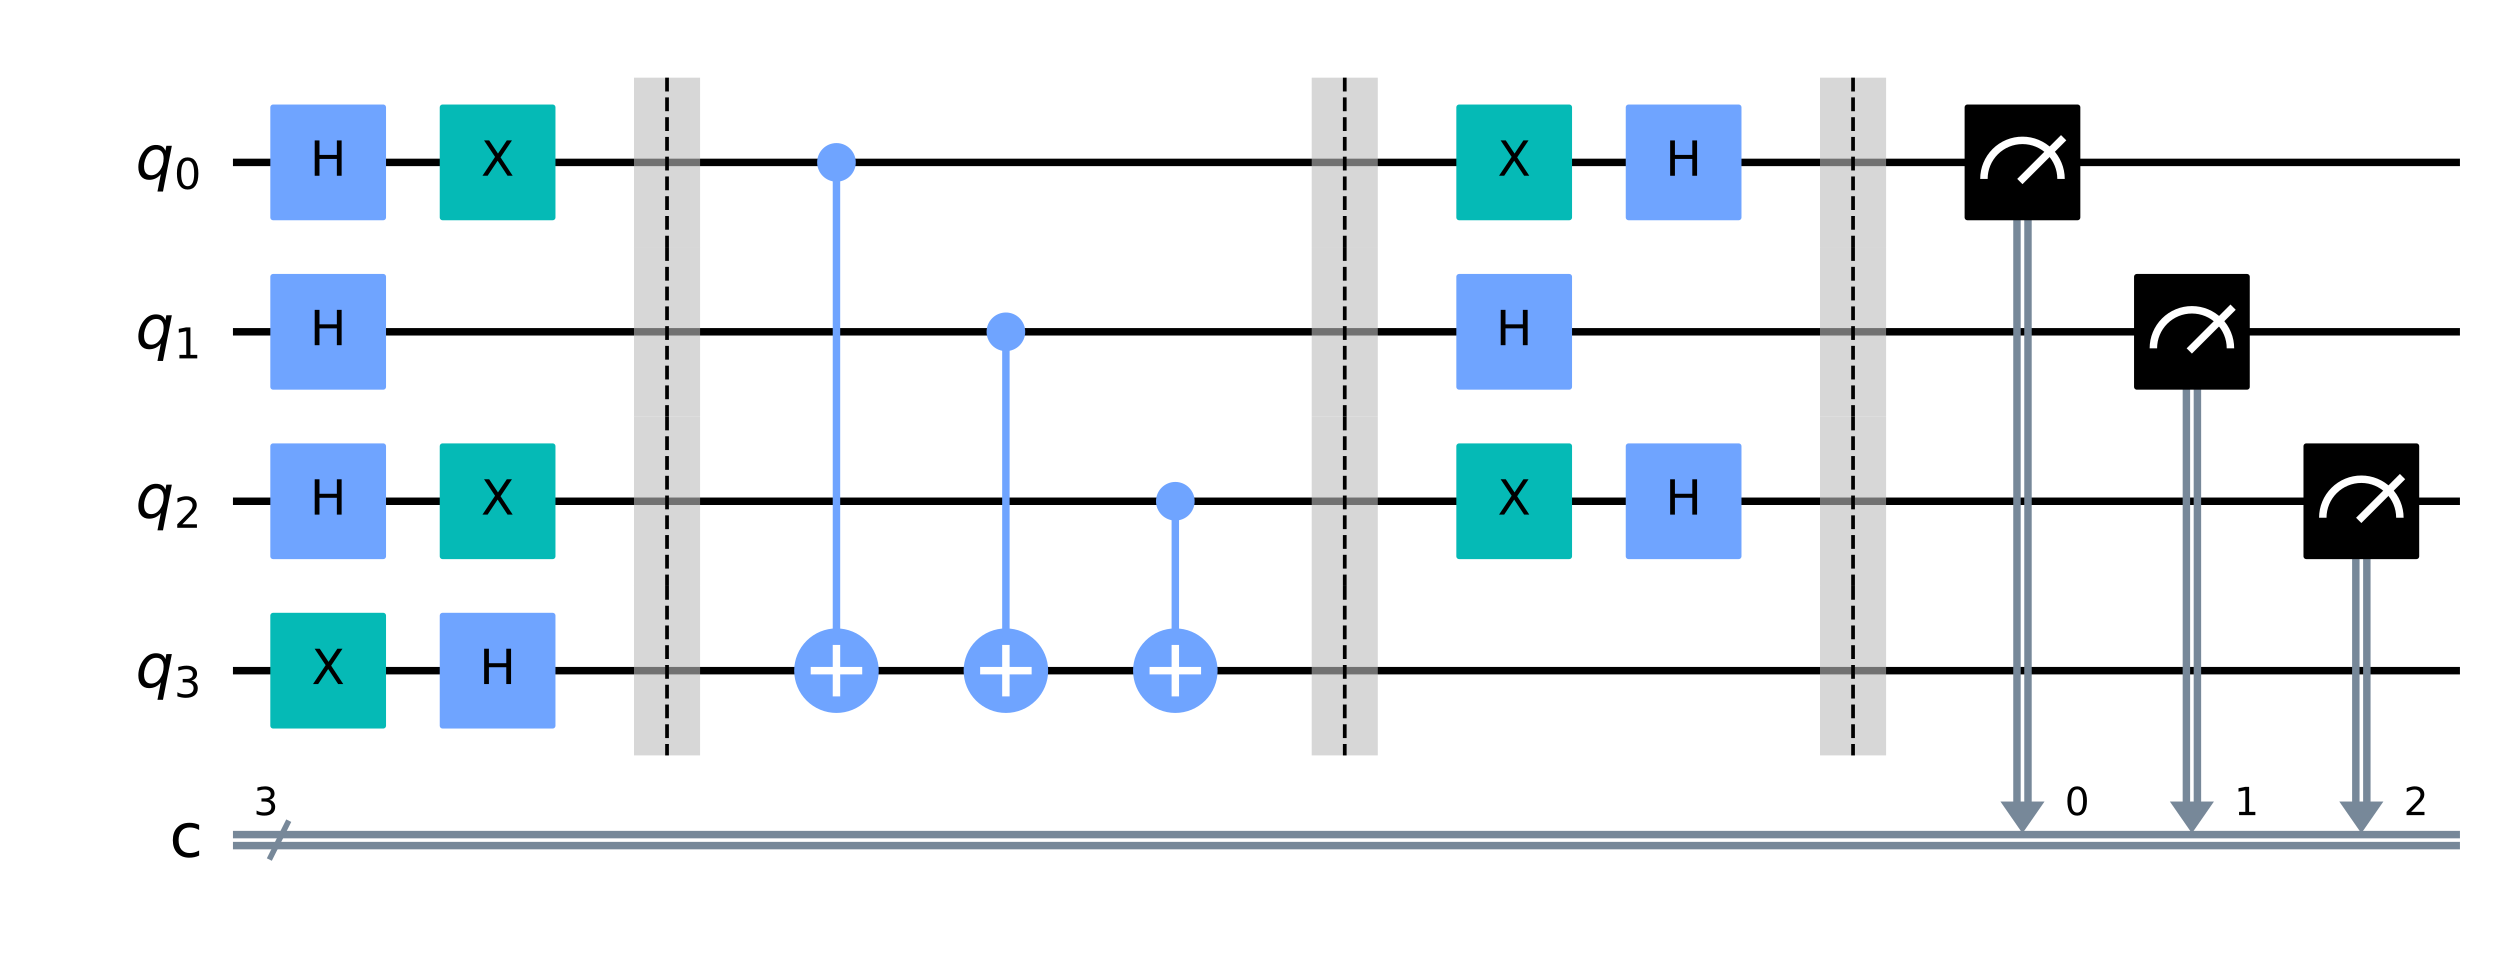 <?xml version="1.0" encoding="utf-8" standalone="no"?>
<!DOCTYPE svg PUBLIC "-//W3C//DTD SVG 1.1//EN"
  "http://www.w3.org/Graphics/SVG/1.1/DTD/svg11.dtd">
<!-- Created with matplotlib (https://matplotlib.org/) -->
<svg height="259.835pt" version="1.1" viewBox="0 0 670.644 259.835" width="670.644pt" xmlns="http://www.w3.org/2000/svg" xmlns:xlink="http://www.w3.org/1999/xlink">
 <defs>
  <style type="text/css">
*{stroke-linecap:butt;stroke-linejoin:round;}
  </style>
 </defs>
 <g id="figure_1">
  <g id="patch_1">
   <path d="M 0 259.835 
L 670.644 259.835 
L 670.644 0 
L 0 0 
z
" style="fill:#ffffff;"/>
  </g>
  <g id="axes_1">
   <g id="patch_2">
    <path clip-path="url(#p82271703a0)" d="M 536.636 215.025 
L 548.453 215.025 
L 542.544 223.547 
z
" style="fill:#778899;"/>
   </g>
   <g id="patch_3">
    <path clip-path="url(#p82271703a0)" d="M 582.087 215.025 
L 593.904 215.025 
L 587.995 223.547 
z
" style="fill:#778899;"/>
   </g>
   <g id="patch_4">
    <path clip-path="url(#p82271703a0)" d="M 627.538 215.025 
L 639.355 215.025 
L 633.446 223.547 
z
" style="fill:#778899;"/>
   </g>
   <g id="line2d_1">
    <path clip-path="url(#p82271703a0)" d="M 63.491 43.561 
L 658.899 43.561 
" style="fill:none;stroke:#000000;stroke-linecap:square;stroke-width:2;"/>
   </g>
   <g id="line2d_2">
    <path clip-path="url(#p82271703a0)" d="M 63.491 89.012 
L 658.899 89.012 
" style="fill:none;stroke:#000000;stroke-linecap:square;stroke-width:2;"/>
   </g>
   <g id="line2d_3">
    <path clip-path="url(#p82271703a0)" d="M 63.491 134.463 
L 658.899 134.463 
" style="fill:none;stroke:#000000;stroke-linecap:square;stroke-width:2;"/>
   </g>
   <g id="line2d_4">
    <path clip-path="url(#p82271703a0)" d="M 63.491 179.914 
L 658.899 179.914 
" style="fill:none;stroke:#000000;stroke-linecap:square;stroke-width:2;"/>
   </g>
   <g id="line2d_5">
    <path clip-path="url(#p82271703a0)" d="M 63.491 223.888 
L 658.899 223.888 
" style="fill:none;stroke:#778899;stroke-linecap:square;stroke-width:2;"/>
   </g>
   <g id="line2d_6">
    <path clip-path="url(#p82271703a0)" d="M 63.491 226.842 
L 658.899 226.842 
" style="fill:none;stroke:#778899;stroke-linecap:square;stroke-width:2;"/>
   </g>
   <g id="patch_5">
    <path clip-path="url(#p82271703a0)" d="M 170.073 66.286 
L 187.799 66.286 
L 187.799 20.835 
L 170.073 20.835 
z
" style="fill:#bdbdbd;opacity:0.6;"/>
   </g>
   <g id="patch_6">
    <path clip-path="url(#p82271703a0)" d="M 170.073 111.737 
L 187.799 111.737 
L 187.799 66.286 
L 170.073 66.286 
z
" style="fill:#bdbdbd;opacity:0.6;"/>
   </g>
   <g id="patch_7">
    <path clip-path="url(#p82271703a0)" d="M 170.073 157.188 
L 187.799 157.188 
L 187.799 111.737 
L 170.073 111.737 
z
" style="fill:#bdbdbd;opacity:0.6;"/>
   </g>
   <g id="patch_8">
    <path clip-path="url(#p82271703a0)" d="M 170.073 202.639 
L 187.799 202.639 
L 187.799 157.188 
L 170.073 157.188 
z
" style="fill:#bdbdbd;opacity:0.6;"/>
   </g>
   <g id="patch_9">
    <path clip-path="url(#p82271703a0)" d="M 351.877 66.286 
L 369.603 66.286 
L 369.603 20.835 
L 351.877 20.835 
z
" style="fill:#bdbdbd;opacity:0.6;"/>
   </g>
   <g id="patch_10">
    <path clip-path="url(#p82271703a0)" d="M 351.877 111.737 
L 369.603 111.737 
L 369.603 66.286 
L 351.877 66.286 
z
" style="fill:#bdbdbd;opacity:0.6;"/>
   </g>
   <g id="patch_11">
    <path clip-path="url(#p82271703a0)" d="M 351.877 157.188 
L 369.603 157.188 
L 369.603 111.737 
L 351.877 111.737 
z
" style="fill:#bdbdbd;opacity:0.6;"/>
   </g>
   <g id="patch_12">
    <path clip-path="url(#p82271703a0)" d="M 351.877 202.639 
L 369.603 202.639 
L 369.603 157.188 
L 351.877 157.188 
z
" style="fill:#bdbdbd;opacity:0.6;"/>
   </g>
   <g id="patch_13">
    <path clip-path="url(#p82271703a0)" d="M 488.23 66.286 
L 505.956 66.286 
L 505.956 20.835 
L 488.23 20.835 
z
" style="fill:#bdbdbd;opacity:0.6;"/>
   </g>
   <g id="patch_14">
    <path clip-path="url(#p82271703a0)" d="M 488.23 111.737 
L 505.956 111.737 
L 505.956 66.286 
L 488.23 66.286 
z
" style="fill:#bdbdbd;opacity:0.6;"/>
   </g>
   <g id="patch_15">
    <path clip-path="url(#p82271703a0)" d="M 488.23 157.188 
L 505.956 157.188 
L 505.956 111.737 
L 488.23 111.737 
z
" style="fill:#bdbdbd;opacity:0.6;"/>
   </g>
   <g id="patch_16">
    <path clip-path="url(#p82271703a0)" d="M 488.23 202.639 
L 505.956 202.639 
L 505.956 157.188 
L 488.23 157.188 
z
" style="fill:#bdbdbd;opacity:0.6;"/>
   </g>
   <g id="line2d_7">
    <path clip-path="url(#p82271703a0)" d="M 224.387 179.914 
L 224.387 43.561 
" style="fill:none;stroke:#6fa4ff;stroke-linecap:square;stroke-width:2;"/>
   </g>
   <g id="line2d_8">
    <path clip-path="url(#p82271703a0)" d="M 269.838 179.914 
L 269.838 89.012 
" style="fill:none;stroke:#6fa4ff;stroke-linecap:square;stroke-width:2;"/>
   </g>
   <g id="line2d_9">
    <path clip-path="url(#p82271703a0)" d="M 315.289 179.914 
L 315.289 134.463 
" style="fill:none;stroke:#6fa4ff;stroke-linecap:square;stroke-width:2;"/>
   </g>
   <g id="line2d_10">
    <path clip-path="url(#p82271703a0)" d="M 544.022 43.561 
L 544.022 215.025 
" style="fill:none;stroke:#778899;stroke-linecap:square;stroke-width:2;"/>
   </g>
   <g id="line2d_11">
    <path clip-path="url(#p82271703a0)" d="M 541.067 43.561 
L 541.067 215.025 
" style="fill:none;stroke:#778899;stroke-linecap:square;stroke-width:2;"/>
   </g>
   <g id="line2d_12">
    <path clip-path="url(#p82271703a0)" d="M 589.473 89.012 
L 589.473 215.025 
" style="fill:none;stroke:#778899;stroke-linecap:square;stroke-width:2;"/>
   </g>
   <g id="line2d_13">
    <path clip-path="url(#p82271703a0)" d="M 586.518 89.012 
L 586.518 215.025 
" style="fill:none;stroke:#778899;stroke-linecap:square;stroke-width:2;"/>
   </g>
   <g id="line2d_14">
    <path clip-path="url(#p82271703a0)" d="M 634.924 134.463 
L 634.924 215.025 
" style="fill:none;stroke:#778899;stroke-linecap:square;stroke-width:2;"/>
   </g>
   <g id="line2d_15">
    <path clip-path="url(#p82271703a0)" d="M 631.969 134.463 
L 631.969 215.025 
" style="fill:none;stroke:#778899;stroke-linecap:square;stroke-width:2;"/>
   </g>
   <g id="line2d_16">
    <path clip-path="url(#p82271703a0)" d="M 72.581 229.91 
L 77.126 220.82 
" style="fill:none;stroke:#778899;stroke-linecap:square;stroke-width:1.5;"/>
   </g>
   <g id="patch_17">
    <path clip-path="url(#p82271703a0)" d="M 73.263 58.332 
L 102.806 58.332 
L 102.806 28.789 
L 73.263 28.789 
z
" style="fill:#6fa4ff;stroke:#6fa4ff;stroke-linejoin:miter;stroke-width:1.5;"/>
   </g>
   <g id="patch_18">
    <path clip-path="url(#p82271703a0)" d="M 73.263 103.783 
L 102.806 103.783 
L 102.806 74.24 
L 73.263 74.24 
z
" style="fill:#6fa4ff;stroke:#6fa4ff;stroke-linejoin:miter;stroke-width:1.5;"/>
   </g>
   <g id="patch_19">
    <path clip-path="url(#p82271703a0)" d="M 73.263 149.234 
L 102.806 149.234 
L 102.806 119.691 
L 73.263 119.691 
z
" style="fill:#6fa4ff;stroke:#6fa4ff;stroke-linejoin:miter;stroke-width:1.5;"/>
   </g>
   <g id="patch_20">
    <path clip-path="url(#p82271703a0)" d="M 73.263 194.685 
L 102.806 194.685 
L 102.806 165.142 
L 73.263 165.142 
z
" style="fill:#05bab6;stroke:#05bab6;stroke-linejoin:miter;stroke-width:1.5;"/>
   </g>
   <g id="patch_21">
    <path clip-path="url(#p82271703a0)" d="M 118.714 194.685 
L 148.257 194.685 
L 148.257 165.142 
L 118.714 165.142 
z
" style="fill:#6fa4ff;stroke:#6fa4ff;stroke-linejoin:miter;stroke-width:1.5;"/>
   </g>
   <g id="patch_22">
    <path clip-path="url(#p82271703a0)" d="M 118.714 58.332 
L 148.257 58.332 
L 148.257 28.789 
L 118.714 28.789 
z
" style="fill:#05bab6;stroke:#05bab6;stroke-linejoin:miter;stroke-width:1.5;"/>
   </g>
   <g id="patch_23">
    <path clip-path="url(#p82271703a0)" d="M 118.714 149.234 
L 148.257 149.234 
L 148.257 119.691 
L 118.714 119.691 
z
" style="fill:#05bab6;stroke:#05bab6;stroke-linejoin:miter;stroke-width:1.5;"/>
   </g>
   <g id="patch_24">
    <path clip-path="url(#p82271703a0)" d="M 224.387 47.992 
C 225.563 47.992 226.69 47.525 227.521 46.694 
C 228.352 45.863 228.819 44.736 228.819 43.561 
C 228.819 42.386 228.352 41.258 227.521 40.427 
C 226.69 39.596 225.563 39.129 224.387 39.129 
C 223.212 39.129 222.085 39.596 221.254 40.427 
C 220.423 41.258 219.956 42.386 219.956 43.561 
C 219.956 44.736 220.423 45.863 221.254 46.694 
C 222.085 47.525 223.212 47.992 224.387 47.992 
z
" style="fill:#6fa4ff;stroke:#6fa4ff;stroke-linejoin:miter;stroke-width:1.5;"/>
   </g>
   <g id="patch_25">
    <path clip-path="url(#p82271703a0)" d="M 224.387 190.254 
C 227.13 190.254 229.76 189.164 231.699 187.225 
C 233.638 185.286 234.727 182.656 234.727 179.914 
C 234.727 177.172 233.638 174.541 231.699 172.602 
C 229.76 170.663 227.13 169.574 224.387 169.574 
C 221.645 169.574 219.015 170.663 217.076 172.602 
C 215.137 174.541 214.047 177.172 214.047 179.914 
C 214.047 182.656 215.137 185.286 217.076 187.225 
C 219.015 189.164 221.645 190.254 224.387 190.254 
z
" style="fill:#6fa4ff;stroke:#6fa4ff;stroke-linejoin:miter;stroke-width:2;"/>
   </g>
   <g id="patch_26">
    <path clip-path="url(#p82271703a0)" d="M 269.838 93.443 
C 271.014 93.443 272.141 92.976 272.972 92.145 
C 273.803 91.314 274.27 90.187 274.27 89.012 
C 274.27 87.837 273.803 86.709 272.972 85.878 
C 272.141 85.047 271.014 84.58 269.838 84.58 
C 268.663 84.58 267.536 85.047 266.705 85.878 
C 265.874 86.709 265.407 87.837 265.407 89.012 
C 265.407 90.187 265.874 91.314 266.705 92.145 
C 267.536 92.976 268.663 93.443 269.838 93.443 
z
" style="fill:#6fa4ff;stroke:#6fa4ff;stroke-linejoin:miter;stroke-width:1.5;"/>
   </g>
   <g id="patch_27">
    <path clip-path="url(#p82271703a0)" d="M 269.838 190.254 
C 272.581 190.254 275.211 189.164 277.15 187.225 
C 279.089 185.286 280.178 182.656 280.178 179.914 
C 280.178 177.172 279.089 174.541 277.15 172.602 
C 275.211 170.663 272.581 169.574 269.838 169.574 
C 267.096 169.574 264.466 170.663 262.527 172.602 
C 260.588 174.541 259.498 177.172 259.498 179.914 
C 259.498 182.656 260.588 185.286 262.527 187.225 
C 264.466 189.164 267.096 190.254 269.838 190.254 
z
" style="fill:#6fa4ff;stroke:#6fa4ff;stroke-linejoin:miter;stroke-width:2;"/>
   </g>
   <g id="patch_28">
    <path clip-path="url(#p82271703a0)" d="M 315.289 138.894 
C 316.465 138.894 317.592 138.427 318.423 137.596 
C 319.254 136.765 319.721 135.638 319.721 134.463 
C 319.721 133.288 319.254 132.16 318.423 131.329 
C 317.592 130.498 316.465 130.031 315.289 130.031 
C 314.114 130.031 312.987 130.498 312.156 131.329 
C 311.325 132.16 310.858 133.288 310.858 134.463 
C 310.858 135.638 311.325 136.765 312.156 137.596 
C 312.987 138.427 314.114 138.894 315.289 138.894 
z
" style="fill:#6fa4ff;stroke:#6fa4ff;stroke-linejoin:miter;stroke-width:1.5;"/>
   </g>
   <g id="patch_29">
    <path clip-path="url(#p82271703a0)" d="M 315.289 190.254 
C 318.032 190.254 320.662 189.164 322.601 187.225 
C 324.54 185.286 325.629 182.656 325.629 179.914 
C 325.629 177.172 324.54 174.541 322.601 172.602 
C 320.662 170.663 318.032 169.574 315.289 169.574 
C 312.547 169.574 309.917 170.663 307.978 172.602 
C 306.039 174.541 304.949 177.172 304.949 179.914 
C 304.949 182.656 306.039 185.286 307.978 187.225 
C 309.917 189.164 312.547 190.254 315.289 190.254 
z
" style="fill:#6fa4ff;stroke:#6fa4ff;stroke-linejoin:miter;stroke-width:2;"/>
   </g>
   <g id="patch_30">
    <path clip-path="url(#p82271703a0)" d="M 391.42 58.332 
L 420.963 58.332 
L 420.963 28.789 
L 391.42 28.789 
z
" style="fill:#05bab6;stroke:#05bab6;stroke-linejoin:miter;stroke-width:1.5;"/>
   </g>
   <g id="patch_31">
    <path clip-path="url(#p82271703a0)" d="M 391.42 149.234 
L 420.963 149.234 
L 420.963 119.691 
L 391.42 119.691 
z
" style="fill:#05bab6;stroke:#05bab6;stroke-linejoin:miter;stroke-width:1.5;"/>
   </g>
   <g id="patch_32">
    <path clip-path="url(#p82271703a0)" d="M 391.42 103.783 
L 420.963 103.783 
L 420.963 74.24 
L 391.42 74.24 
z
" style="fill:#6fa4ff;stroke:#6fa4ff;stroke-linejoin:miter;stroke-width:1.5;"/>
   </g>
   <g id="patch_33">
    <path clip-path="url(#p82271703a0)" d="M 436.871 58.332 
L 466.414 58.332 
L 466.414 28.789 
L 436.871 28.789 
z
" style="fill:#6fa4ff;stroke:#6fa4ff;stroke-linejoin:miter;stroke-width:1.5;"/>
   </g>
   <g id="patch_34">
    <path clip-path="url(#p82271703a0)" d="M 436.871 149.234 
L 466.414 149.234 
L 466.414 119.691 
L 436.871 119.691 
z
" style="fill:#6fa4ff;stroke:#6fa4ff;stroke-linejoin:miter;stroke-width:1.5;"/>
   </g>
   <g id="patch_35">
    <path clip-path="url(#p82271703a0)" d="M 527.773 58.332 
L 557.316 58.332 
L 557.316 28.789 
L 527.773 28.789 
z
" style="stroke:#000000;stroke-linejoin:miter;stroke-width:1.5;"/>
   </g>
   <g id="patch_36">
    <path clip-path="url(#p82271703a0)" d="M 552.884 47.992 
C 552.884 45.251 551.794 42.619 549.856 40.681 
C 547.918 38.742 545.286 37.652 542.544 37.652 
C 539.803 37.652 537.171 38.742 535.233 40.681 
C 533.294 42.619 532.204 45.251 532.204 47.992 
" style="fill:none;stroke:#ffffff;stroke-linejoin:miter;stroke-width:2;"/>
   </g>
   <g id="patch_37">
    <path clip-path="url(#p82271703a0)" d="M 573.224 103.783 
L 602.767 103.783 
L 602.767 74.24 
L 573.224 74.24 
z
" style="stroke:#000000;stroke-linejoin:miter;stroke-width:1.5;"/>
   </g>
   <g id="patch_38">
    <path clip-path="url(#p82271703a0)" d="M 598.335 93.443 
C 598.335 90.702 597.245 88.07 595.307 86.132 
C 593.369 84.193 590.737 83.103 587.995 83.103 
C 585.254 83.103 582.622 84.193 580.684 86.132 
C 578.745 88.07 577.655 90.702 577.655 93.443 
" style="fill:none;stroke:#ffffff;stroke-linejoin:miter;stroke-width:2;"/>
   </g>
   <g id="patch_39">
    <path clip-path="url(#p82271703a0)" d="M 618.675 149.234 
L 648.218 149.234 
L 648.218 119.691 
L 618.675 119.691 
z
" style="stroke:#000000;stroke-linejoin:miter;stroke-width:1.5;"/>
   </g>
   <g id="patch_40">
    <path clip-path="url(#p82271703a0)" d="M 643.786 138.894 
C 643.786 136.153 642.696 133.521 640.758 131.583 
C 638.82 129.644 636.188 128.554 633.446 128.554 
C 630.705 128.554 628.073 129.644 626.135 131.583 
C 624.196 133.521 623.106 136.153 623.106 138.894 
" style="fill:none;stroke:#ffffff;stroke-linejoin:miter;stroke-width:2;"/>
   </g>
   <g id="line2d_17">
    <path clip-path="url(#p82271703a0)" d="M 542.544 47.992 
L 552.884 37.652 
" style="fill:none;stroke:#ffffff;stroke-linecap:square;stroke-width:2;"/>
   </g>
   <g id="line2d_18">
    <path clip-path="url(#p82271703a0)" d="M 587.995 93.443 
L 598.335 83.103 
" style="fill:none;stroke:#ffffff;stroke-linecap:square;stroke-width:2;"/>
   </g>
   <g id="line2d_19">
    <path clip-path="url(#p82271703a0)" d="M 633.446 138.894 
L 643.786 128.554 
" style="fill:none;stroke:#ffffff;stroke-linecap:square;stroke-width:2;"/>
   </g>
   <g id="line2d_20">
    <path clip-path="url(#p82271703a0)" d="M 178.936 20.835 
L 178.936 66.286 
" style="fill:none;stroke:#000000;stroke-dasharray:3.7,1.6;stroke-dashoffset:0;"/>
   </g>
   <g id="line2d_21">
    <path clip-path="url(#p82271703a0)" d="M 178.936 66.286 
L 178.936 111.737 
" style="fill:none;stroke:#000000;stroke-dasharray:3.7,1.6;stroke-dashoffset:0;"/>
   </g>
   <g id="line2d_22">
    <path clip-path="url(#p82271703a0)" d="M 178.936 111.737 
L 178.936 157.188 
" style="fill:none;stroke:#000000;stroke-dasharray:3.7,1.6;stroke-dashoffset:0;"/>
   </g>
   <g id="line2d_23">
    <path clip-path="url(#p82271703a0)" d="M 178.936 157.188 
L 178.936 202.639 
" style="fill:none;stroke:#000000;stroke-dasharray:3.7,1.6;stroke-dashoffset:0;"/>
   </g>
   <g id="line2d_24">
    <path clip-path="url(#p82271703a0)" d="M 224.387 185.822 
L 224.387 174.005 
" style="fill:none;stroke:#ffffff;stroke-linecap:square;stroke-width:2;"/>
   </g>
   <g id="line2d_25">
    <path clip-path="url(#p82271703a0)" d="M 218.479 179.914 
L 230.296 179.914 
" style="fill:none;stroke:#ffffff;stroke-linecap:square;stroke-width:2;"/>
   </g>
   <g id="line2d_26">
    <path clip-path="url(#p82271703a0)" d="M 269.838 185.822 
L 269.838 174.005 
" style="fill:none;stroke:#ffffff;stroke-linecap:square;stroke-width:2;"/>
   </g>
   <g id="line2d_27">
    <path clip-path="url(#p82271703a0)" d="M 263.93 179.914 
L 275.747 179.914 
" style="fill:none;stroke:#ffffff;stroke-linecap:square;stroke-width:2;"/>
   </g>
   <g id="line2d_28">
    <path clip-path="url(#p82271703a0)" d="M 315.289 185.822 
L 315.289 174.005 
" style="fill:none;stroke:#ffffff;stroke-linecap:square;stroke-width:2;"/>
   </g>
   <g id="line2d_29">
    <path clip-path="url(#p82271703a0)" d="M 309.381 179.914 
L 321.198 179.914 
" style="fill:none;stroke:#ffffff;stroke-linecap:square;stroke-width:2;"/>
   </g>
   <g id="line2d_30">
    <path clip-path="url(#p82271703a0)" d="M 360.74 20.835 
L 360.74 66.286 
" style="fill:none;stroke:#000000;stroke-dasharray:3.7,1.6;stroke-dashoffset:0;"/>
   </g>
   <g id="line2d_31">
    <path clip-path="url(#p82271703a0)" d="M 360.74 66.286 
L 360.74 111.737 
" style="fill:none;stroke:#000000;stroke-dasharray:3.7,1.6;stroke-dashoffset:0;"/>
   </g>
   <g id="line2d_32">
    <path clip-path="url(#p82271703a0)" d="M 360.74 111.737 
L 360.74 157.188 
" style="fill:none;stroke:#000000;stroke-dasharray:3.7,1.6;stroke-dashoffset:0;"/>
   </g>
   <g id="line2d_33">
    <path clip-path="url(#p82271703a0)" d="M 360.74 157.188 
L 360.74 202.639 
" style="fill:none;stroke:#000000;stroke-dasharray:3.7,1.6;stroke-dashoffset:0;"/>
   </g>
   <g id="line2d_34">
    <path clip-path="url(#p82271703a0)" d="M 497.093 20.835 
L 497.093 66.286 
" style="fill:none;stroke:#000000;stroke-dasharray:3.7,1.6;stroke-dashoffset:0;"/>
   </g>
   <g id="line2d_35">
    <path clip-path="url(#p82271703a0)" d="M 497.093 66.286 
L 497.093 111.737 
" style="fill:none;stroke:#000000;stroke-dasharray:3.7,1.6;stroke-dashoffset:0;"/>
   </g>
   <g id="line2d_36">
    <path clip-path="url(#p82271703a0)" d="M 497.093 111.737 
L 497.093 157.188 
" style="fill:none;stroke:#000000;stroke-dasharray:3.7,1.6;stroke-dashoffset:0;"/>
   </g>
   <g id="line2d_37">
    <path clip-path="url(#p82271703a0)" d="M 497.093 157.188 
L 497.093 202.639 
" style="fill:none;stroke:#000000;stroke-dasharray:3.7,1.6;stroke-dashoffset:0;"/>
   </g>
   <g id="text_1">
    <g clip-path="url(#p82271703a0)">
     <!-- H -->
     <defs>
      <path d="M 9.812 72.906 
L 19.672 72.906 
L 19.672 43.016 
L 55.516 43.016 
L 55.516 72.906 
L 65.375 72.906 
L 65.375 0 
L 55.516 0 
L 55.516 34.719 
L 19.672 34.719 
L 19.672 0 
L 9.812 0 
z
" id="DejaVuSans-72"/>
     </defs>
     <g transform="translate(83.146 47.148)scale(0.13 -0.13)">
      <use xlink:href="#DejaVuSans-72"/>
     </g>
    </g>
   </g>
   <g id="text_2">
    <g clip-path="url(#p82271703a0)">
     <!-- H -->
     <g transform="translate(83.146 92.599)scale(0.13 -0.13)">
      <use xlink:href="#DejaVuSans-72"/>
     </g>
    </g>
   </g>
   <g id="text_3">
    <g clip-path="url(#p82271703a0)">
     <!-- H -->
     <g transform="translate(83.146 138.05)scale(0.13 -0.13)">
      <use xlink:href="#DejaVuSans-72"/>
     </g>
    </g>
   </g>
   <g id="text_4">
    <g clip-path="url(#p82271703a0)">
     <!-- X -->
     <defs>
      <path d="M 6.297 72.906 
L 16.891 72.906 
L 35.016 45.797 
L 53.219 72.906 
L 63.812 72.906 
L 40.375 37.891 
L 65.375 0 
L 54.781 0 
L 34.281 31 
L 13.625 0 
L 2.984 0 
L 29 38.922 
z
" id="DejaVuSans-88"/>
     </defs>
     <g transform="translate(83.582 183.501)scale(0.13 -0.13)">
      <use xlink:href="#DejaVuSans-88"/>
     </g>
    </g>
   </g>
   <g id="text_5">
    <g clip-path="url(#p82271703a0)">
     <!-- H -->
     <g transform="translate(128.597 183.501)scale(0.13 -0.13)">
      <use xlink:href="#DejaVuSans-72"/>
     </g>
    </g>
   </g>
   <g id="text_6">
    <g clip-path="url(#p82271703a0)">
     <!-- X -->
     <g transform="translate(129.033 47.148)scale(0.13 -0.13)">
      <use xlink:href="#DejaVuSans-88"/>
     </g>
    </g>
   </g>
   <g id="text_7">
    <g clip-path="url(#p82271703a0)">
     <!-- X -->
     <g transform="translate(129.033 138.05)scale(0.13 -0.13)">
      <use xlink:href="#DejaVuSans-88"/>
     </g>
    </g>
   </g>
   <g id="text_8">
    <g clip-path="url(#p82271703a0)">
     <!-- X -->
     <g transform="translate(401.739 47.148)scale(0.13 -0.13)">
      <use xlink:href="#DejaVuSans-88"/>
     </g>
    </g>
   </g>
   <g id="text_9">
    <g clip-path="url(#p82271703a0)">
     <!-- X -->
     <g transform="translate(401.739 138.05)scale(0.13 -0.13)">
      <use xlink:href="#DejaVuSans-88"/>
     </g>
    </g>
   </g>
   <g id="text_10">
    <g clip-path="url(#p82271703a0)">
     <!-- H -->
     <g transform="translate(401.303 92.599)scale(0.13 -0.13)">
      <use xlink:href="#DejaVuSans-72"/>
     </g>
    </g>
   </g>
   <g id="text_11">
    <g clip-path="url(#p82271703a0)">
     <!-- H -->
     <g transform="translate(446.754 47.148)scale(0.13 -0.13)">
      <use xlink:href="#DejaVuSans-72"/>
     </g>
    </g>
   </g>
   <g id="text_12">
    <g clip-path="url(#p82271703a0)">
     <!-- H -->
     <g transform="translate(446.754 138.05)scale(0.13 -0.13)">
      <use xlink:href="#DejaVuSans-72"/>
     </g>
    </g>
   </g>
   <g id="text_13">
    <g clip-path="url(#p82271703a0)">
     <!-- 0 -->
     <defs>
      <path d="M 31.781 66.406 
Q 24.172 66.406 20.328 58.906 
Q 16.5 51.422 16.5 36.375 
Q 16.5 21.391 20.328 13.891 
Q 24.172 6.391 31.781 6.391 
Q 39.453 6.391 43.281 13.891 
Q 47.125 21.391 47.125 36.375 
Q 47.125 51.422 43.281 58.906 
Q 39.453 66.406 31.781 66.406 
z
M 31.781 74.219 
Q 44.047 74.219 50.516 64.516 
Q 56.984 54.828 56.984 36.375 
Q 56.984 17.969 50.516 8.266 
Q 44.047 -1.422 31.781 -1.422 
Q 19.531 -1.422 13.062 8.266 
Q 6.594 17.969 6.594 36.375 
Q 6.594 54.828 13.062 64.516 
Q 19.531 74.219 31.781 74.219 
z
" id="DejaVuSans-48"/>
     </defs>
     <g transform="translate(553.907 218.657)scale(0.104 -0.104)">
      <use xlink:href="#DejaVuSans-48"/>
     </g>
    </g>
   </g>
   <g id="text_14">
    <g clip-path="url(#p82271703a0)">
     <!-- 1 -->
     <defs>
      <path d="M 12.406 8.297 
L 28.516 8.297 
L 28.516 63.922 
L 10.984 60.406 
L 10.984 69.391 
L 28.422 72.906 
L 38.281 72.906 
L 38.281 8.297 
L 54.391 8.297 
L 54.391 0 
L 12.406 0 
z
" id="DejaVuSans-49"/>
     </defs>
     <g transform="translate(599.358 218.657)scale(0.104 -0.104)">
      <use xlink:href="#DejaVuSans-49"/>
     </g>
    </g>
   </g>
   <g id="text_15">
    <g clip-path="url(#p82271703a0)">
     <!-- 2 -->
     <defs>
      <path d="M 19.188 8.297 
L 53.609 8.297 
L 53.609 0 
L 7.328 0 
L 7.328 8.297 
Q 12.938 14.109 22.625 23.891 
Q 32.328 33.688 34.812 36.531 
Q 39.547 41.844 41.422 45.531 
Q 43.312 49.219 43.312 52.781 
Q 43.312 58.594 39.234 62.25 
Q 35.156 65.922 28.609 65.922 
Q 23.969 65.922 18.812 64.312 
Q 13.672 62.703 7.812 59.422 
L 7.812 69.391 
Q 13.766 71.781 18.938 73 
Q 24.125 74.219 28.422 74.219 
Q 39.75 74.219 46.484 68.547 
Q 53.219 62.891 53.219 53.422 
Q 53.219 48.922 51.531 44.891 
Q 49.859 40.875 45.406 35.406 
Q 44.188 33.984 37.641 27.219 
Q 31.109 20.453 19.188 8.297 
z
" id="DejaVuSans-50"/>
     </defs>
     <g transform="translate(644.809 218.657)scale(0.104 -0.104)">
      <use xlink:href="#DejaVuSans-50"/>
     </g>
    </g>
   </g>
   <g id="text_16">
    <g clip-path="url(#p82271703a0)">
     <!-- ${q}_{0}$ -->
     <defs>
      <path d="M 41.703 8.203 
Q 38.094 3.469 33.172 1.016 
Q 28.266 -1.422 22.312 -1.422 
Q 14.016 -1.422 9.297 4.172 
Q 4.594 9.766 4.594 19.578 
Q 4.594 27.484 7.5 34.859 
Q 10.406 42.234 15.828 48.094 
Q 19.344 51.906 23.906 53.953 
Q 28.469 56 33.5 56 
Q 39.547 56 43.453 53.609 
Q 47.359 51.219 49.125 46.391 
L 50.688 54.594 
L 59.719 54.594 
L 45.125 -20.609 
L 36.078 -20.609 
z
M 13.922 20.906 
Q 13.922 13.672 16.938 9.891 
Q 19.969 6.109 25.688 6.109 
Q 34.188 6.109 40.188 14.234 
Q 46.188 22.359 46.188 33.984 
Q 46.188 41.016 43.078 44.75 
Q 39.984 48.484 34.188 48.484 
Q 29.938 48.484 26.312 46.5 
Q 22.703 44.531 20.016 40.719 
Q 17.188 36.719 15.547 31.344 
Q 13.922 25.984 13.922 20.906 
z
" id="DejaVuSans-Oblique-113"/>
     </defs>
     <g transform="translate(36.363 48.012)scale(0.163 -0.163)">
      <use xlink:href="#DejaVuSans-Oblique-113"/>
      <use transform="translate(63.477 -16.406)scale(0.7)" xlink:href="#DejaVuSans-48"/>
     </g>
    </g>
   </g>
   <g id="text_17">
    <g clip-path="url(#p82271703a0)">
     <!-- ${q}_{1}$ -->
     <g transform="translate(36.363 93.463)scale(0.163 -0.163)">
      <use xlink:href="#DejaVuSans-Oblique-113"/>
      <use transform="translate(63.477 -16.406)scale(0.7)" xlink:href="#DejaVuSans-49"/>
     </g>
    </g>
   </g>
   <g id="text_18">
    <g clip-path="url(#p82271703a0)">
     <!-- ${q}_{2}$ -->
     <g transform="translate(36.363 138.914)scale(0.163 -0.163)">
      <use xlink:href="#DejaVuSans-Oblique-113"/>
      <use transform="translate(63.477 -16.406)scale(0.7)" xlink:href="#DejaVuSans-50"/>
     </g>
    </g>
   </g>
   <g id="text_19">
    <g clip-path="url(#p82271703a0)">
     <!-- ${q}_{3}$ -->
     <defs>
      <path d="M 40.578 39.312 
Q 47.656 37.797 51.625 33 
Q 55.609 28.219 55.609 21.188 
Q 55.609 10.406 48.188 4.484 
Q 40.766 -1.422 27.094 -1.422 
Q 22.516 -1.422 17.656 -0.516 
Q 12.797 0.391 7.625 2.203 
L 7.625 11.719 
Q 11.719 9.328 16.594 8.109 
Q 21.484 6.891 26.812 6.891 
Q 36.078 6.891 40.938 10.547 
Q 45.797 14.203 45.797 21.188 
Q 45.797 27.641 41.281 31.266 
Q 36.766 34.906 28.719 34.906 
L 20.219 34.906 
L 20.219 43.016 
L 29.109 43.016 
Q 36.375 43.016 40.234 45.922 
Q 44.094 48.828 44.094 54.297 
Q 44.094 59.906 40.109 62.906 
Q 36.141 65.922 28.719 65.922 
Q 24.656 65.922 20.016 65.031 
Q 15.375 64.156 9.812 62.312 
L 9.812 71.094 
Q 15.438 72.656 20.344 73.438 
Q 25.25 74.219 29.594 74.219 
Q 40.828 74.219 47.359 69.109 
Q 53.906 64.016 53.906 55.328 
Q 53.906 49.266 50.438 45.094 
Q 46.969 40.922 40.578 39.312 
z
" id="DejaVuSans-51"/>
     </defs>
     <g transform="translate(36.363 184.365)scale(0.163 -0.163)">
      <use xlink:href="#DejaVuSans-Oblique-113"/>
      <use transform="translate(63.477 -16.406)scale(0.7)" xlink:href="#DejaVuSans-51"/>
     </g>
    </g>
   </g>
   <g id="text_20">
    <g clip-path="url(#p82271703a0)">
     <!-- 3 -->
     <g transform="translate(68.036 218.657)scale(0.104 -0.104)">
      <use xlink:href="#DejaVuSans-51"/>
     </g>
    </g>
   </g>
   <g id="text_21">
    <g clip-path="url(#p82271703a0)">
     <!-- c -->
     <defs>
      <path d="M 48.781 52.594 
L 48.781 44.188 
Q 44.969 46.297 41.141 47.344 
Q 37.312 48.391 33.406 48.391 
Q 24.656 48.391 19.812 42.844 
Q 14.984 37.312 14.984 27.297 
Q 14.984 17.281 19.812 11.734 
Q 24.656 6.203 33.406 6.203 
Q 37.312 6.203 41.141 7.25 
Q 44.969 8.297 48.781 10.406 
L 48.781 2.094 
Q 45.016 0.344 40.984 -0.531 
Q 36.969 -1.422 32.422 -1.422 
Q 20.062 -1.422 12.781 6.344 
Q 5.516 14.109 5.516 27.297 
Q 5.516 40.672 12.859 48.328 
Q 20.219 56 33.016 56 
Q 37.156 56 41.109 55.141 
Q 45.062 54.297 48.781 52.594 
z
" id="DejaVuSans-99"/>
     </defs>
     <g transform="translate(45.466 229.849)scale(0.163 -0.163)">
      <use xlink:href="#DejaVuSans-99"/>
     </g>
    </g>
   </g>
  </g>
 </g>
 <defs>
  <clipPath id="p82271703a0">
   <rect height="245.435" width="656.244" x="7.2" y="7.2"/>
  </clipPath>
 </defs>
</svg>
